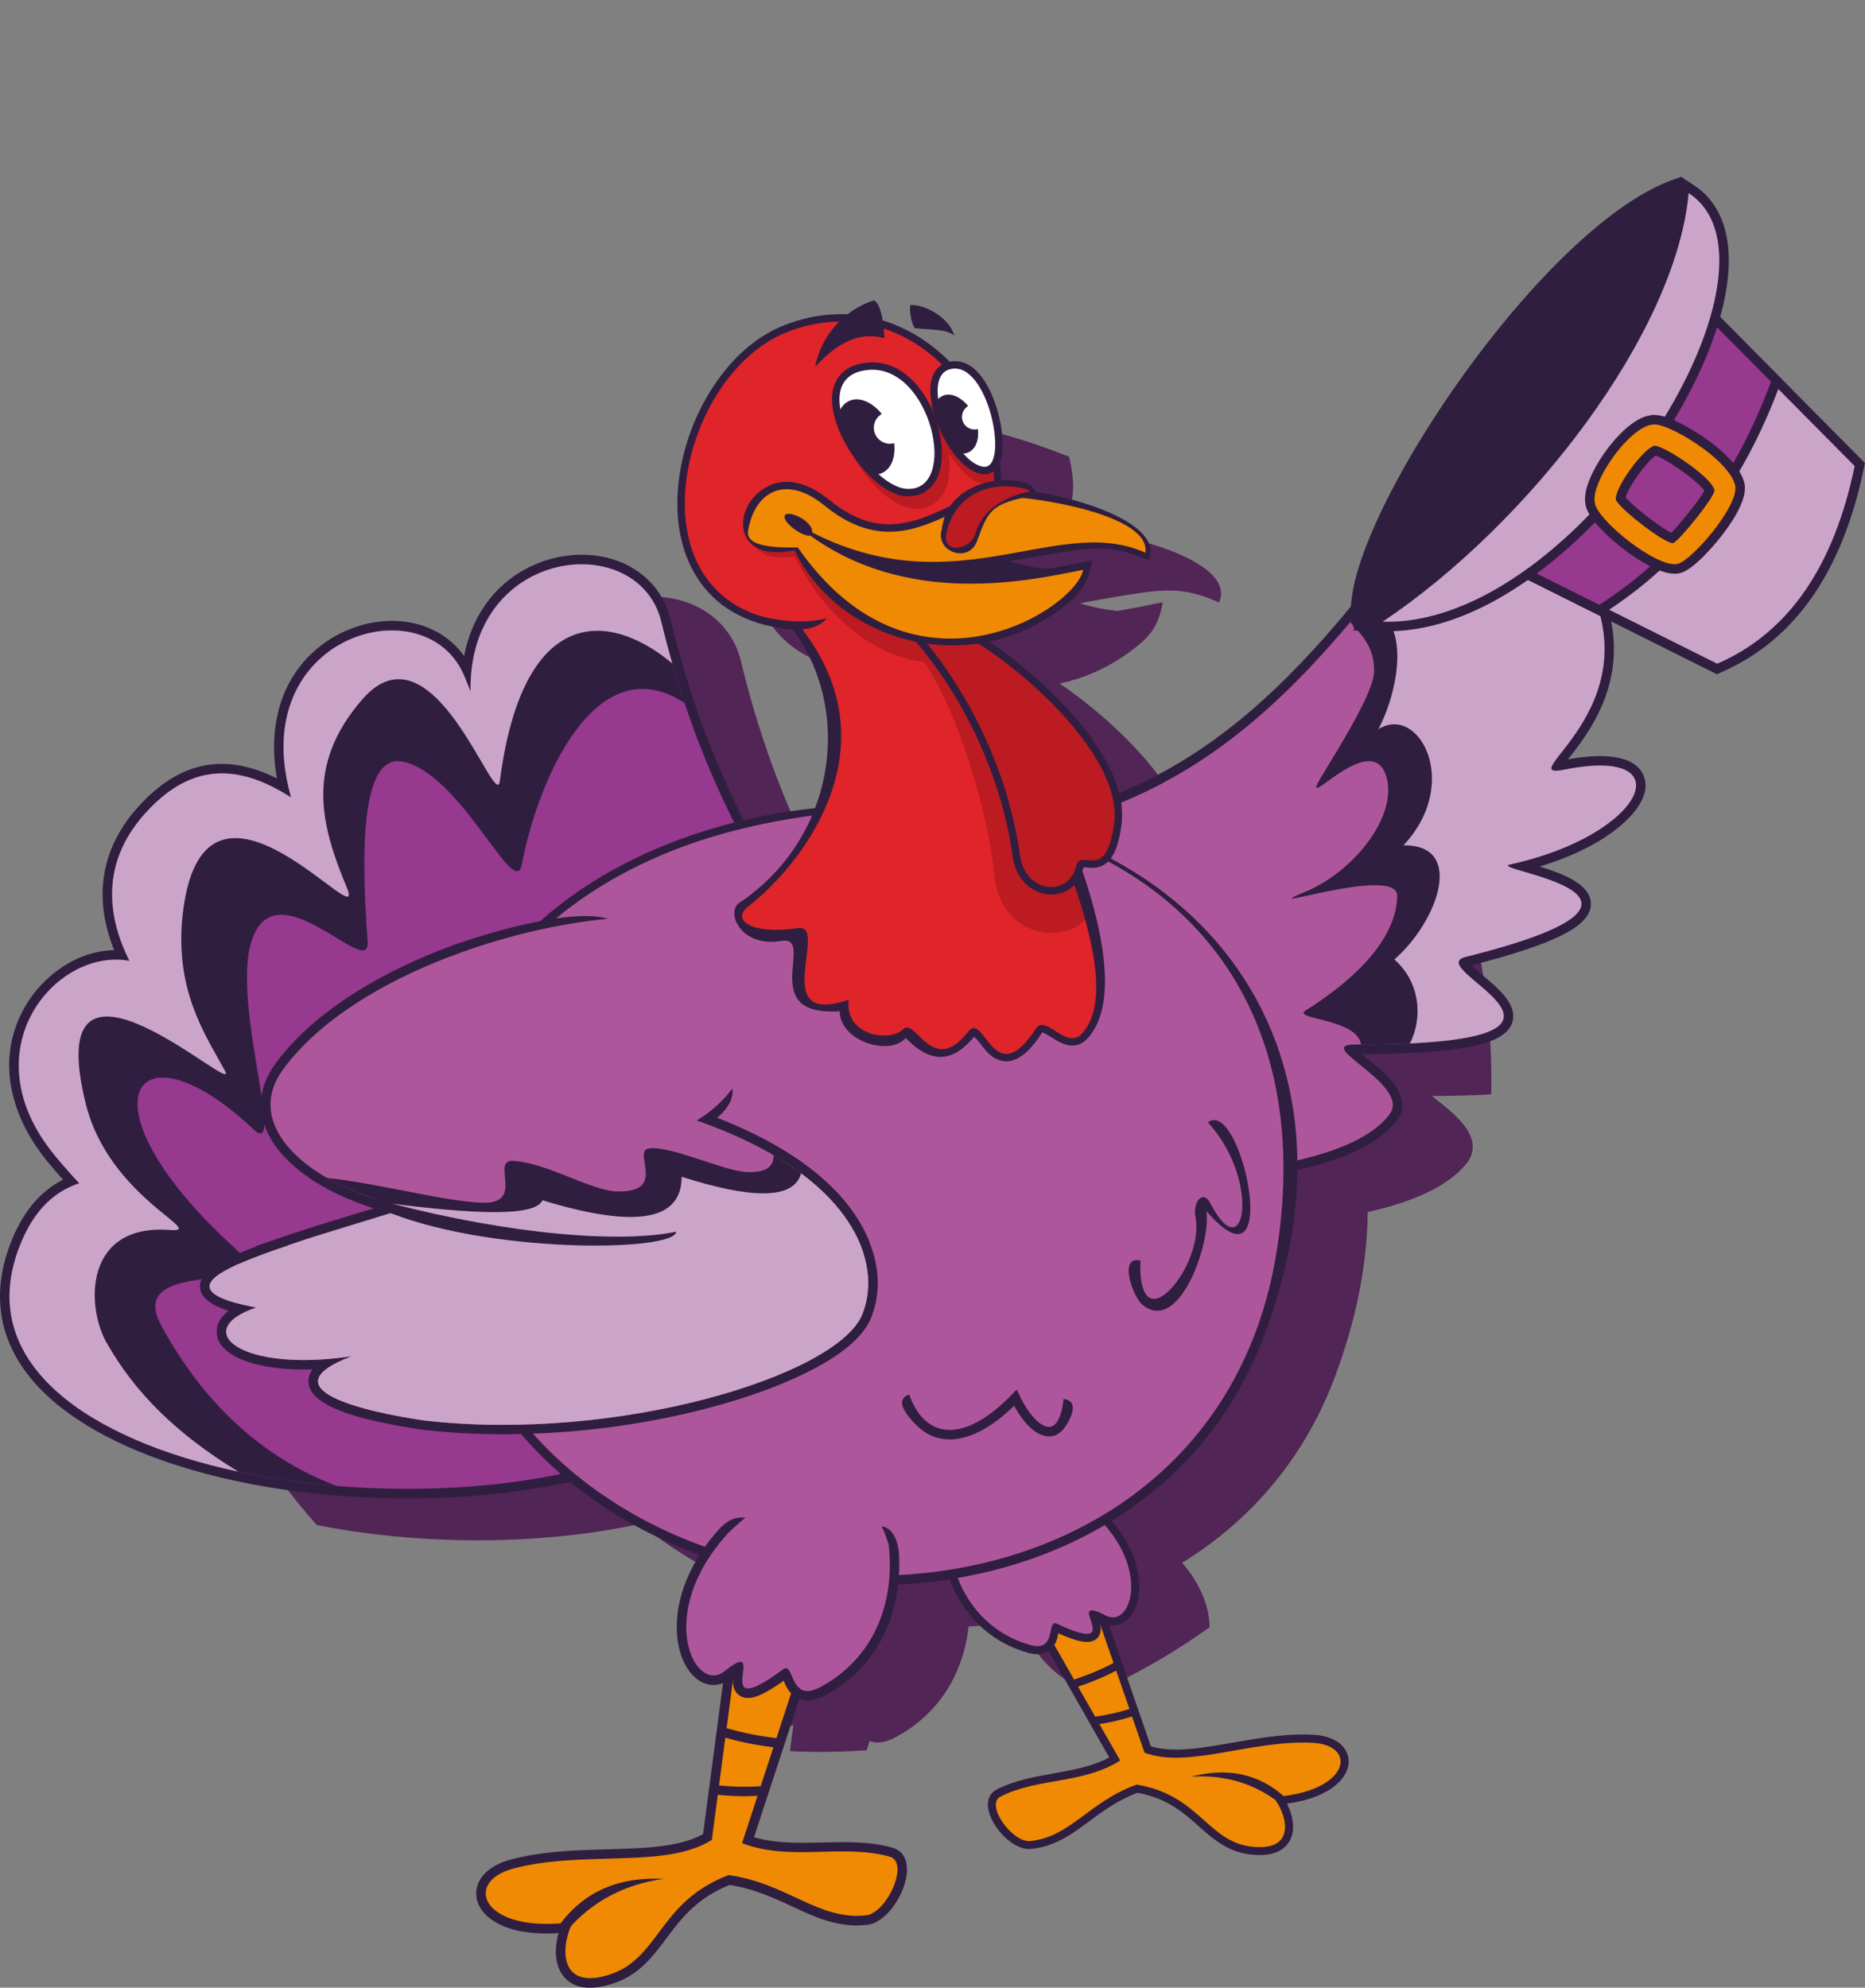 <?xml version="1.0" encoding="UTF-8"?>
<svg width="1464" height="1560.4" version="1.1" viewBox="0 0 1464 1560.4" xmlns="http://www.w3.org/2000/svg">
    <rect x="0" y="0" width="1464" height="1560.4" fill="#808080" stroke="none"/>
    <style type="text/css">.st0{fill-rule:evenodd;clip-rule:evenodd;fill:#5B2867;}
        .st1{fill-rule:evenodd;clip-rule:evenodd;fill:url(#SVGID_1_);}
        .st2{fill-rule:evenodd;clip-rule:evenodd;fill:#512555;}
        .st3{fill-rule:evenodd;clip-rule:evenodd;fill:#301E40;}
        .st4{fill-rule:evenodd;clip-rule:evenodd;fill:#AE569C;}
        .st5{fill-rule:evenodd;clip-rule:evenodd;fill:#CBA5C9;}
        .st6{fill-rule:evenodd;clip-rule:evenodd;fill:#97398F;}
        .st7{fill-rule:evenodd;clip-rule:evenodd;fill:#F08A03;}
        .st8{fill-rule:evenodd;clip-rule:evenodd;fill:#DF252A;}
        .st9{fill-rule:evenodd;clip-rule:evenodd;fill:#BC1B21;}
        .st10{fill-rule:evenodd;clip-rule:evenodd;fill:#FFFFFF;}
    </style>
    <g transform="translate(-268.01 -219.8)">
        <linearGradient id="SVGID_1_" x1="911.58" x2="911.58" y1="1595.1" y2="540.81"
                        gradientTransform="translate(675.23 255.77)" gradientUnits="userSpaceOnUse">
            <stop stop-color="#FF323F" offset="0"/>
            <stop stop-color="#FFA400" offset="1"/>
        </linearGradient>
        <path class="st2"
              d="m911.58 540.81c69.14 0 135.15 13.33 195.65 37.53 2.51 10.19 5.14 27.01 0.97 37.49 0.63 4.61 1.01 9.24 1.12 13.89 13.74-0.87 25.5 2.87 26.89 9.25l0.6 0.08c32.28 4.51 100.81 24.63 88.15 53.71-28.95-13.11-44.96-10.25-76.37-5.22-11.02 1.76-21.95 3.87-32.92 5.81 8.4 2.76 18.81 4.92 29.39 6.08 11.82-2 23.67-4.38 35.7-6.85-3.53 20.32-11.08 28.41-28.23 40.57-16.75 11.87-34.7 19.42-52.83 23.22 17.62 11.82 34.63 26 48.96 39.92 19.64 19.09 45.37 48.88 53.14 79.01 24.35-10.1 48-23.04 71.02-39.29 26.9-18.98 51.36-41.26 74.11-65.3 57.89 84.62 91.77 186.97 91.77 297.24 0 3.65-0.06 7.28-0.14 10.9-15.42 0.96-30.94 1.28-46.39 1.33 4.93 4.13 10.97 8.82 13.06 10.65 8.48 7.4 19.55 18.28 18.81 30.51-0.24 3.89-1.65 7.47-3.96 10.58-14.2 19.09-43.32 31.46-78.43 39.36-0.43 40.68-8.78 84.59-26.4 131.04-19.84 52.3-52.71 95.94-96.5 128.79-7.37 5.53-14.97 10.69-22.76 15.49 10.38 12.02 18.21 26.19 20.78 41.88 0.47 2.83 0.75 5.76 0.81 8.72-28.24 20.17-58.56 37.61-90.56 51.96-28.7-9.21-48.25-30.19-58.21-56.67-13.42 2.09-26.94 3.46-40.46 4.14-4.17 36.81-23.21 69.2-58.39 87.48-6.16 3.2-13.04 4.89-19.26 2.4l-2.38 7.26c-12.14 0.83-24.38 1.3-36.74 1.3-7.87 0-15.69-0.21-23.47-0.55l2.71-20.52c-2.59 1.04-5.36 1.57-8.24 1.44-8.71-0.39-15.58-6.41-20-13.5-5.27-8.48-7.59-19-7.98-28.88-0.83-21.24 6.56-41.82 17.88-59.79-36.9-13.46-71.61-32.58-101.74-57.28-46.26 10.12-95.04 13.6-138.71 12.9-37.51-0.61-77.08-4.29-115.44-11.94-82.21-92.96-132.13-215.16-132.13-349.02 0-21.83 1.35-43.34 3.93-64.48 7.84-3.01 16.11-4.75 24.55-4.9-15.84-39.43-11.65-78.44 18.55-112.14 33.39-37.26 69.45-42.56 109.23-22.67-6.89-38.89 1.56-78.64 34.37-104.16 25.63-19.93 63.52-26.81 92.55-10.1 8.07 4.65 14.78 10.81 19.99 18.16 5.73-29.15 21.81-54.66 50.01-69.17 27.63-14.22 64.09-14.75 89.33 4.96 11.66 9.1 19.36 21.48 22.8 35.83 13.18 55.11 32.25 107.62 57.32 157.36 18.66-4.38 37.47-7.54 56.05-9.53 17.78-46.77 12.16-100.1-17.36-140.29-30.29-2.25-58-13.96-75-40.32-22.12-34.3-18.39-81.23-4.25-117.79 6.45-16.7 15.87-33.37 27.93-47.59 5.67-0.16 11.38-0.29 17.12-0.29z"/>
        <path class="st3"
              d="m1498.8 815.88c18.24-3.29 52.11-6.72 59.65 13.47 6.26 16.73-11.81 34.1-23.72 42.95-16.67 12.39-37.36 21.46-58.05 27.75 2.71 0.85 5.42 1.73 8.11 2.67 11.03 3.86 29.93 11.08 31.9 24.39 1.9 12.82-12.24 21.54-21.88 26.46-9.29 4.74-19.44 8.49-29.32 11.79-13.96 4.66-28.24 8.6-42.52 12.21 4.25 4.23 12.01 10.47 14.24 12.4 8.01 6.93 19.78 17.48 18.59 29.16-1.44 14.15-19.68 19.32-31.14 21.8-11.96 2.58-24.59 3.84-36.78 4.7-16.95 1.2-34.04 1.58-51.05 1.63 4.93 4.14 10.97 8.83 13.06 10.65 8.48 7.41 19.55 18.28 18.81 30.52-0.24 3.88-1.65 7.46-3.96 10.58-44.53 59.89-235.88 53.63-298.35 51.07l-4.88-0.21-1.77-4.56c-34.15-88.17-68.39-176.2-105.78-263.07l-4.66-10.84 11.78 0.43c93.9 3.4 178.8-13.97 256.39-68.72 58.63-41.37 105.7-98.43 148.71-155.23l2.24-2.95 3.7-0.01c25.09-0.05 47.67 4.96 71.86 10.76 22.95 5.51 44.54 10.39 68.33 10.35l4.48-0.01 2.11 3.94c18.49 34.52 21.83 70.39 5.49 106.31-5.32 11.68-12.19 22.24-19.92 32.44-1.01 1.38-3.36 4.23-5.67 7.17z"/>
        <path class="st4"
              d="m960.88 879.29c209.12 7.56 308.56-91.19 411.33-226.91 51.79-0.1 88.42 21.21 140.2 21.11 55.11 102.87-61.32 159.49-15.78 150.4 93.29-18.62 62.88 51.43-43.43 74.57-19.7 4.29 158.92 24.17-34.87 72.59-36.78 9.19 137.67 68.99-86.89 68.75-33.61-0.04 44.65 31.51 27.38 54.75-18.98 25.53-84 56.62-292.06 48.06-33.51-86.51-67.02-173.02-105.88-263.32z"/>
        <path class="st3"
              d="m1327.9 708.25c14.93-17.73 29.59-36.42 44.32-55.87 43.38-0.08 76.12 14.85 116.05 19.65l35.33 28.93c23.68 85.36-68.27 131.18-26.96 122.94 93.29-18.62 62.88 51.43-43.43 74.57-19.7 4.29 158.92 24.17-34.87 72.59-36.5 9.12 134.97 68.08-81.94 68.73-2.94-20.55-54.62-19.68-43.6-26.65 54.14-34.28 71.84-65.98 71.95-90.24 0.1-24.56-117.26 15.64-72.76-2.72 40.25-16.61 74.48-61.83 63.8-92.19-12.53-35.58-68.22 31.84-51.32 2.94 8.98-15.36 41.64-65.77 42.19-83.56 0.56-18.45-9.07-28.8-18.76-39.12z"/>
        <path class="st5"
              d="m1337.8 696.28c11.53-14.11 22.94-28.77 34.4-43.9 51.79-0.1 88.42 21.21 140.2 21.11 55.11 102.87-61.32 159.49-15.78 150.4 93.29-18.62 62.88 51.43-43.43 74.57-19.7 4.29 158.92 24.17-34.87 72.59-34.07 8.51 113.04 60.43-43.53 67.86 10.5-20.81 7.68-48.43-12.22-65.9 34.57-30.23 55.61-90.46 7.13-89.58 46.04-49.14 11.75-111.24-19.67-91.16 18.14-34.76 25.46-92.86-12.23-95.99zm8.1 368.01 0.38 0.33-0.84-0.17z"/>
        <path class="st3"
              d="m1331.8 714.91c118.44-34.24 283.75-257.83 256.47-356.31-111.5 31.41-286.29 301.53-256.47 356.31z"/>
        <path class="st3"
              d="m1457.9 660.54c47.61-65.78 95.22-131.55 142.83-197.32l5.15-7.12 6.19 6.24c39.02 39.36 78.04 78.72 117.06 118.08l2.82 2.84-0.81 3.92c-14.12 68.21-45.52 131.56-112.24 160.5l-3.19 1.39-3.11-1.55c-50.67-25.31-101.33-50.62-151.99-75.93l-7.87-3.93z"/>
        <path class="st5"
              d="m1464 664.91c50.67 25.31 101.33 50.62 152 75.93 56.85-24.66 91.84-77.64 107.9-155.17-39.02-39.36-78.04-78.72-117.06-118.08-47.61 65.78-95.22 131.55-142.84 197.32z"/>
        <path class="st3"
              d="m1457.9 660.54c47.61-65.78 95.22-131.55 142.83-197.32l5.15-7.12 60.95 61.48-1.67 4.47c-27.71 74.33-70 135.41-137.78 178.83l-3.57 2.29-71.08-35.51z"/>
        <path class="st6"
              d="m1464 664.91 59.42 29.69c68.41-43.83 108.7-105.1 134.81-175.16l-51.4-51.85c-47.6 65.78-95.21 131.55-142.83 197.32z"/>
        <path class="st3"
              d="m1349.2 701.67c41.21-27.66 79.38-62.22 112.66-98.97 53.22-58.78 116.87-150.86 124.26-231.99l1.12-12.39 10.4 6.82c5.04 3.31 9.51 7.36 13.25 12.09 22.88 28.9 13.77 74.74 2.69 106.5-16.04 45.95-45.21 91.49-77.01 128.11-44 50.68-112.55 105.52-183.42 103.48l-23.29-0.67z"/>
        <path class="st5"
              d="m1353.4 707.86c153.49 4.43 329.3-278.02 240.19-336.48-9.94 109.33-124.04 258.54-240.19 336.48z"/>
        <path class="st3"
              d="m1512.8 616.86-0.08-0.34-0.12-0.69-0.05-0.34c-0.22-1.48-0.32-2.99-0.29-4.49 0.29-12.53 10.01-28.77 17.4-38.67 7.41-9.92 20.77-24.45 33.59-26.47 0.28-0.04 0.56-0.08 0.83-0.12l0.28-0.25 2.98 0.07c12.03 0.28 33.43 13.82 43.16 21.1 9.83 7.36 23.38 19.35 26.65 31.69l0.09 0.27 0.2 0.86 0.03 0.22c2.45 12.99-11.22 32.14-18.85 41.78-6.27 7.92-21.71 25.7-31.56 28.15l-1.11 0.24-0.6 0.11c-12.99 2.05-32.93-11.49-42.84-19.09-9.13-7.01-27.12-22.46-29.71-34.03zm67.07 21.17c4.42-4.08 11.29-12.75 14.02-16.19 2.47-3.13 9.6-12.15 12.02-16.86-2.8-4.07-11.54-11-14.32-13.08-4.17-3.13-17.79-12.49-23.95-14.47-3.8 2.47-10.61 10.99-12.71 13.8-2.58 3.45-9.47 13.62-10.84 19.02 3.49 4.46 14.17 12.91 17.67 15.59 3.14 2.43 12.88 9.69 18.11 12.19z"/>
        <path class="st7"
              d="m1585 662.44 0.1-0.03 0.14-0.03c5.41-1.36 17.56-12.97 27.51-25.54 10.28-12.99 19.01-28 17.34-35.93l-0.02-0.12-0.03-0.14-0.06-0.16c-2.2-8.79-12.35-19.15-23.97-27.85-14.2-10.63-31.59-19.45-38.87-19.62l-0.03 0.02c-0.91-0.02-1.82 0.04-2.73 0.19-8.54 1.35-19.86 11.63-28.77 23.56-8.7 11.65-15.71 25.49-15.92 34.37-0.03 1.07 0.05 2.18 0.23 3.31l0.03 0.23 0.04 0.23 0.05 0.21c1.48 6.99 13.68 19.61 26.98 29.81 13.5 10.35 29.07 18.91 37.13 17.64l0.19-0.03 0.24-0.04zm14.72-35.97c-7.87 9.93-15.95 18.76-18.33 19.73-3.41 0.22-13.91-6.54-24.2-14.43-10.49-8.04-19.84-16.63-20.83-19.91v-0.04l0.01-0.27c0.12-5.41 5.66-15.54 12.56-24.78 6.59-8.83 13.83-16.28 17.9-17.09 4.4 0.16 17.46 7.44 29.22 16.25 8.9 6.66 16.48 13.77 17.79 18.43h-0.01l0.03 0.14c0.27 2.6-6.51 12.33-14.14 21.97z"/>
        <path class="st3"
              d="m844.21 1151.1-15.99 22.26c2.99 0.42 5.98 0.83 8.97 1.24l12.7 1.72-7.77 10.2c-5.38 7.07-10.58 17.46-14.91 25.34-4.75 8.63-10.21 19.43-16.12 27.2l-1.38 1.82-2.16 0.73c-26.34 8.92-53.32 16.3-80.64 21.85 30.24 4.46 61.11 4.56 90.81-3.31l11.94-3.16-2.76 12.04-17.79 77.79-0.77 3.35-3.05 1.59c-66.2 34.67-154.68 45.45-228.56 44.25-63.77-1.03-133.45-10.94-193.11-34.13-44.47-17.28-95.92-47.39-111.23-95.76-6.87-21.72-5.28-44 2.09-65.37 8.12-23.51 21.26-43.87 43.01-54.88-4.22-4.7-8.33-9.49-12.34-14.37-28.19-34.33-40.87-78.93-18.47-119.77 14.03-25.58 41.45-45.55 70.94-46.06-15.84-39.43-11.65-78.43 18.55-112.14 33.39-37.26 69.45-42.56 109.23-22.67-6.89-38.89 1.56-78.64 34.37-104.16 25.63-19.93 63.52-26.81 92.55-10.1 8.07 4.65 14.77 10.81 19.98 18.16 5.73-29.15 21.81-54.66 50.01-69.17 27.63-14.22 64.09-14.74 89.33 4.96 11.66 9.1 19.36 21.48 22.8 35.83 21.88 91.43 59.91 175.69 114.75 252.04 40.45 56.31 86.99 103.9 138.58 149.86l9.57 8.52-12.13 4.11c-8.42 2.85-18.54 8.57-26.53 12.68-8.76 4.51-19.32 10.41-28.56 13.55l-2.16 0.74-2.2-0.6c-17.13-4.67-34.08-10.01-50.79-16.02-4.46 3.02-8.86 6.16-13.26 9.27-8.04 5.69-17.67 13.01-26.39 17.41l-2.04 1.02-2.26-0.28c-15.66-1.97-31.3-4.5-46.81-7.58z"/>
        <path class="st6"
              d="m801.84 1345.1c-177.83 93.12-580.54 32.54-520.29-141.95 10.59-30.67 27.28-47.46 48.67-54.52-6.55-6.94-12.98-14.23-19.29-21.9-68.01-82.82 1.25-163.49 58.71-152.63-20.05-40.03-19.56-80.29 12.1-115.62 37.01-41.31 74.73-38.36 114.73-12.75-0.64-2.47-1.28-4.93-1.88-7.44-29.26-122.14 109.81-159.23 138.38-86.69 1.45 3.68 2.92 7.31 4.41 10.92-1.87-114.01 132.28-127.73 149.82-54.42 50.56 211.32 173.44 332.53 255.63 405.74-12.12 4.11-42.97 22.12-55.09 26.23-17.54-4.79-35.57-10.47-53.76-17.13-13.38 8.83-32.92 23.74-42 28.32-16.57-2.1-33.66-4.88-51.02-8.46l-25.97 36.16c7.29 1.08 14.36 2.08 21.2 3-7.76 10.18-23.28 42.36-31.03 52.54-36.28 12.28-76.56 22.51-118.8 28.21 45.73 11.77 91 15.82 133.27 4.62-5.93 25.91-11.86 51.84-17.79 77.77z"/>
        <path class="st3"
              d="m532.39 1386.3c-151.83-12.55-287.63-76.62-250.84-183.15 10.59-30.67 27.28-47.46 48.67-54.52-6.55-6.94-12.98-14.23-19.29-21.9-68.01-82.82 1.25-163.49 58.71-152.63-20.05-40.03-19.56-80.29 12.1-115.62 37.01-41.31 74.73-38.36 114.73-12.75-0.64-2.47-1.28-4.93-1.88-7.44-29.26-122.14 109.81-159.23 138.38-86.69 1.45 3.68 2.92 7.31 4.41 10.92-1.87-114.01 132.28-127.73 149.82-54.42 5.3 22.16 11.41 43.32 18.17 63.55-69.05-45.44-115.13 59.47-127.7 126.78-5.45 29.19-47.26-70.67-93.05-80.63-28.43-6.18-35 47.64-28.05 141.18 2.38 32.01-73.67-62-91.7 1.53-14.14 49.82 27.77 169.97 2.19 145.89-94.58-89.05-139.6-20.18-14.48 93.45 43.41 39.43-88.19 4.22-58.13 60.26 22.75 42.38 65.09 98.98 137.94 126.19z"/>
        <path class="st5"
              d="m455.14 1375.1c-116.74-24.99-203.95-83.97-173.59-171.9 10.59-30.67 27.28-47.46 48.67-54.52-6.55-6.94-12.98-14.23-19.29-21.9-68.01-82.82 1.25-163.49 58.71-152.63-20.05-40.03-19.56-80.29 12.1-115.62 37.01-41.31 74.73-38.36 114.73-12.75-0.64-2.47-1.28-4.93-1.88-7.44-29.26-122.14 109.81-159.23 138.38-86.69 1.45 3.68 2.92 7.31 4.41 10.92-1.87-114.01 132.28-127.73 149.82-54.42 2.65 11.07 5.51 21.88 8.54 32.47-50.11-41.89-117.4-45.79-135.38 92.37-3.3 25.35-52.11-128.39-107.9-64.22-45.14 51.91-32.57 98.93-12.25 147.63 17.64 42.29-110.44-119.46-128.36 17.67-8.11 62.1 17.65 98.46 32.73 126.27 13.09 24.13-146.89-125.16-109.16 26.23 18.39 73.79 96.27 101.06 66.03 98.78-67.42-5.08-65.94 59.76-49.93 88.2 21.88 38.82 54.33 71.55 103.62 101.55z"/>
        <path class="st3"
              d="m1138.8 1599.5c-27.01 14.09-60.31 10.85-88.15 24.96-20.25 10.27 6.79 48.53 26.39 46.81 7.54-0.66 14.59-2.69 21.42-5.9 10.85-5.11 20.35-12.77 30-19.79 10.34-7.52 20.44-13.91 32.41-18.4 14.34 2.57 25.84 7.99 37.36 17.04 9.71 7.64 18.33 17 28.87 23.49 6.71 4.13 13.73 6.77 21.56 7.79 11.45 1.5 25.82 0.63 31.92-10.92 4.62-8.74 2.23-19.73-2.36-28.88 12.19-1.68 24.89-5.16 34.71-11.79 8.2-5.53 15.76-14.72 13.28-25.28-2.85-12.14-16.39-16.47-27.38-17.02-7.03-0.36-14.08-0.2-21.1 0.3-20.67 1.48-40.68 5.99-61.1 9.06-14.07 2.12-31.18 4.06-45.21-0.29-12.59-36.41-25.18-72.81-37.77-109.22l-0.43-1.25-0.9-0.97c-8.89-9.57-24.28-24.2-38.76-18.71-9.97 3.78-14.78 15.44-17.55 24.9l-0.75 2.56 1.32 2.32c20.74 36.42 41.48 72.8 62.22 109.19z"/>
        <path class="st7"
              d="m1127.7 1483.6 14.4 41.65c-7.95 4.26-16.33 7.88-25.02 11-1.97 0.71-3.96 1.39-5.96 2.05l-29.09-51.03c6.83-23.33 19.16-32.2 45.67-3.67zm16.48 47.66c-7.97 4.21-16.33 7.8-24.99 10.91-1.62 0.58-3.26 1.15-4.91 1.7l13.42 23.54c2.84-0.4 5.65-0.86 8.41-1.39 6.37-1.21 12.54-2.76 18.48-4.66zm12.45 36.02 9.83 28.42c33.78 12.91 83.49-10.2 132.04-7.74 35.67 1.8 29.29 38.66-30.93 42.56 12.41 16.27 17.17 43.43-18.11 38.81-33.56-4.4-40.78-40.73-89.19-48.58-37.3 13.29-52.32 41.54-83.8 44.31-13.88 1.22-35.43-28.63-22.99-34.93 29.43-14.92 64.46-9.67 93.88-28.25l-16.32-28.63c2.1-0.33 4.19-0.68 6.26-1.08 6.65-1.27 13.11-2.89 19.33-4.89z"/>
        <path class="st3"
              d="m1098.8 1502c5.7 2.56 12.1 5.14 17.87 6.27 5.01 0.98 10.78 0.83 13.87-3.96 2.32-3.6 1.69-7.78 0.55-11.64 0.85 0.41 1.58 0.79 2.04 1.02 3.85 1.97 8.16 2.71 12.39 1.64 7.12-1.79 11.79-7.92 14.23-14.53 2.92-7.89 3.06-16.97 1.72-25.19-3.82-23.31-19.25-43.27-37.41-57.81-8.26-6.61-18.53-12.86-31.33-0.2-36.26-13.79-54.08-10.58-62.78 19.45-21.72-9.58-24.24 7.86-22.66 18.38 5.81 38.6 28.66 70.72 67.54 81.8 7.01 2 14.55 1.87 19.54-4.2 1.67-2.04 2.75-4.41 3.51-6.92 0.31-1.02 0.6-2.6 0.92-4.11z"/>
        <path class="st4"
              d="m1115.5 1399.1c58.63 42.85 42.47 100.19 20.5 88.91-35.93-18.44 19.58 33.38-38.38 6.46-8.44-3.92 0.54 22.8-21.08 16.64-34.06-9.7-59.5-38.74-63.84-83.07 3.47-50.64 51.99-62.22 102.8-28.94z"/>
        <path class="st3"
              d="m1272.9 1635.6c-19.83-15.62-43.12-22.75-69.99-21.08 28.09-7.25 53.52-3.02 75.19 17.47-1.73 1.2-3.47 2.41-5.2 3.61z"/>
        <path class="st3"
              d="m859.9 1662.1c34.74 9.96 72.67-1.72 108.4 8.07 25.99 7.12 3.65 58.02-19.55 60.68-8.92 1.02-17.6 0.34-26.3-1.77-13.83-3.35-26.69-10.01-39.57-15.87-13.81-6.29-27.07-11.32-42.05-13.69-16.05 6.39-28.14 15.43-39.38 28.7-9.48 11.18-17.27 24.12-27.98 34.17-6.81 6.4-14.35 11.13-23.2 14.18-12.95 4.47-29.86 6.87-39.71-5.1-7.45-9.05-7.28-22.41-4.13-34.12-14.56 0.95-30.16-0.09-43.14-5.46-10.84-4.49-21.82-13.36-21.44-26.23 0.43-14.78 15.14-23.03 27.78-26.29 8.09-2.08 16.32-3.57 24.6-4.66 24.38-3.19 48.71-2.71 73.18-3.99 16.86-0.88 37.21-2.69 52.49-11.08 5.98-45.31 11.96-90.62 17.95-135.93l0.21-1.56 0.82-1.35c8.06-13.23 22.47-33.89 40.61-30.95 12.48 2.03 20.84 14.43 26.32 24.76l1.49 2.8-0.99 3.01c-15.48 47.23-30.95 94.46-46.41 141.68z"/>
        <path class="st7"
              d="m845.23 1524.6-6.84 51.84c10.26 3.06 20.85 5.28 31.7 6.84 2.46 0.35 4.94 0.67 7.42 0.97l21.69-66.23c-13.5-25.5-29.94-32.88-53.97 6.58zm-7.84 59.32c10.27 3 20.83 5.19 31.64 6.74 2.03 0.29 4.07 0.56 6.11 0.81l-10.01 30.56c-3.4 0.21-6.77 0.33-10.1 0.38-7.69 0.11-15.23-0.22-22.59-1.03zm-5.91 44.83-4.67 35.38c-36.2 23.03-99.48 7.98-155.32 22.38-41.04 10.58-24.86 51.9 46.07 42.12-10.56 21.86-9.64 54.56 30.27 40.8 37.98-13.08 37.73-57.04 92.14-77.66 46.51 6.58 70.69 35.86 107.93 31.59 16.43-1.88 34.38-41.7 18.43-46.07-37.75-10.34-77.22 4.07-115.83-10.53l12.16-37.16c-2.52 0.12-5.03 0.2-7.53 0.24-8.05 0.11-15.94-0.23-23.65-1.09z"/>
        <path class="st3"
              d="m1260 1269.4c-19.84 52.29-52.7 95.94-96.49 128.79-68.36 51.28-156.08 71-239.29 64.97-132.24-9.59-264.76-85.45-304.19-224.29-24.92-87.74-21.08-178.41 33.39-253.33 62.23-85.6 171.68-125.85 271.44-132.86 250.3-17.61 431.92 161.55 335.14 416.72z"/>
        <path class="st4"
              d="m1270.5 1200.1c-27.5 179.19-177.96 260.57-327.83 256.55-138.4-3.71-276.34-80.2-315.84-219.85-57.82-204.44 65.04-326.13 218.6-365.2 232.87-59.26 467.47 52.17 425.07 328.5z"/>
        <path class="st3"
              d="m957.02 655.24c-2.04 6.04-3.01 12.75 0.42 18.49 5.23 8.73 21.18 15.08 30.1 19.5 7.39 3.67 14.84 7.79 20.9 13.47 50.31 47.62 167.99 273.55 112.33 329.21-2.66 2.65-5.91 4.34-9.69 4.65-5.64 0.47-10.87-2.24-15.53-5.1-1.49-0.91-7.32-4.82-9.36-5.21-0.03 0.04-0.05 0.07-0.06 0.09-6.73 10.38-18.71 26.4-33.22 21.83-10.37-3.27-13.25-12.09-20.2-18.46-15.9 18.93-32.63 22.74-53.7 0.92-12.27 14.56-51.7 2.86-51.84-21.02-66.17 4.81-17.91-59.87-45.91-55.15-32.05 5.4-43.61-22.73-33.02-29.81 75.23-50.36 89.96-149.75 42.21-214.75-30.29-2.25-58-13.96-74.99-40.32-22.12-34.3-18.39-81.23-4.26-117.79 13.02-33.71 38.09-67.29 72.69-80.79 34.26-13.37 70.19-11.18 102.07 7.32 48.78 28.3 78.61 90.08 64.66 145.62l-0.09 0.36c-0.05 0.12-0.09 0.23-0.14 0.35-6.07 15.46-36.5 18.32-50.63 19.9-6.09 0.69-38.2 3.22-42.74 6.69z"/>
        <path class="st8"
              d="m893.38 708.27c78.78 95.19 5.75 189-38.12 223.24-14.01 10.93 3.95 22.2 38.8 16.88 25.93-3.96-24.19 78.62 40.27 56.14-3.75 28.52 32.33 33.73 42.76 23.17 9.49-9.61 22.92 38.04 50.8 2.05 12.99-16.77 20.18 48.62 53.37-2.57 7.34-11.33 23.55 16.47 35.4 4.62 52.48-52.46-84.72-289.81-112.19-320.85-21.38-20.06-65.78-20.81-52.77-58.11 4.35-12.46 84.9-4.94 93.29-26.31 20.97-83.47-62.41-183.78-158.98-146.09-89.02 34.74-126.93 220.24 7.37 227.83z"/>
        <path class="st9"
              d="m1048.2 598.26c-0.41-31.42-13.61-62.79-35.03-86.37-2.52 0.76-4.84 2.03-6.84 3.9-6.22 5.82-7.31 15.16-6.11 24.68-6.49-10.36-15.47-19.43-26.87-23.79-5.81-2.22-11.89-3.08-18.08-2.53-9.38 0.83-18.33 4.28-23.59 12.5-10.9 17.03 0.61 43.26 10.33 58.26 8.96 13.83 26.53 33.68 44.38 34.24 5.73 0.18 11.3-1.29 15.86-4.84 10.87-8.45 12.57-24.23 10.45-39.07 6.4 10.8 15.93 22.2 27.18 24.31 2.54 0.48 5.12 0.25 7.48-0.85 0.28-0.13 0.57-0.28 0.84-0.44z"/>
        <path class="st9"
              d="m1004.5 710.95c-21.38-20.06-65.78-20.81-52.77-58.11 0.38-1.09 1.36-2.03 2.8-2.84l-99.15-12.54c1.9 12.88 12.33 22.82 36.18 19.24 27.5 52.64 65.24 77.96 101.97 82.94 25.8 37.98 49.98 115.59 55.08 167.48 4.65 47.39 52.71 54.6 71.25 34.71-18.64-66.75-69.31-178.87-115.36-230.88z"/>
        <path class="st3"
              d="m1118.6 900.62c-0.12 0.3-0.23 0.68-0.28 0.88-2.33 9.29-8.56 16.78-17.92 19.49-8.09 2.33-16.75 0.5-23.55-4.34-8.14-5.79-12.6-14.93-13.93-24.67-8.9-64.88-40.99-131.72-85.71-179.49l-11.74-12.54 16.95 2.82c12.31 2.05 24.63 4.11 36.94 6.16l0.91 0.15 0.82 0.42c25.56 13.28 51.71 33.85 72.31 53.87 25.1 24.4 60.13 66.26 54.94 103.97-1.45 10.53-4.48 27.47-15.58 32.31-3.32 1.45-6.6 1.58-10.14 1.26-0.76-0.04-2.98-0.34-4.02-0.29z"/>
        <path class="st9"
              d="m981.45 708.52c45.32 48.41 78.13 116.31 87.23 182.68 4.09 29.81 37.9 33.17 44 8.89 4-15.92 23.34 14.12 29.89-33.53 7.35-53.46-75.43-126.57-124.18-151.89-12.32-2.05-24.63-4.1-36.94-6.15z"/>
        <path class="st3"
              d="m1119 666.7c-27.22 3.44-68.56-5.5-75.94-15.91-38.82 3.76-77.14 14.2-166.77-32.84 48.89 77.89 168.48 85.68 242.71 48.75z"/>
        <path class="st3"
              d="m967.87 664.28c15.61 4.29 31.91 6.76 48.77 7.6 37.57 1.87 72.35-4.7 108.84-12.21-3.53 20.32-11.08 28.41-28.23 40.56-74.74 52.99-173.34 19.96-205.46-48.42-50.44 10.6-49.71-36.7-20.02-50.75 16.45-7.79 34.2 0.54 47.16 11.1 23.3 18.98 45.14 24.28 73.49 14.19 20.4-7.27 43.23-22.79 65.07-22.43 7.89 0.13 16.22 1.13 24.03 2.22 32.28 4.51 100.8 24.64 88.15 53.71-28.95-13.11-44.96-10.25-76.37-5.22-19.71 3.16-39.13 7.39-58.98 9.85-23.55 2.92-45.4 2.98-66.45-0.2z"/>
        <path class="st7"
              d="m855.23 636.42c5.21-30.89 29.57-44.55 60.02-19.75 61.79 50.33 101.82-7.6 142.15-6.94 24.21 0.4 114.26 14.22 109.73 43.96-71.76-32.48-155.04 48.78-277.01-24.46 79.59 69.03 180.97 47.56 228.16 37.85-5.22 30.06-132.95 113.72-224.04-17.57-25.15 0.62-40.79-2.53-39.01-13.09z"/>
        <path class="st3"
              d="m949.13 504.4c6.19-0.54 12.28 0.31 18.09 2.53 15.23 5.83 26.16 20.07 32.57 34.57 7.6 17.18 13.76 49.52-3.67 63.06-4.57 3.55-10.14 5.02-15.87 4.84-17.85-0.56-35.42-20.41-44.37-34.24-9.72-15.01-21.23-41.23-10.33-58.27 5.25-8.21 14.2-11.66 23.58-12.49z"/>
        <path class="st10" d="m949.65 510.2c49.1-4.33 71.48 94.66 30.79 93.39-32.26-1.02-83.41-88.75-30.79-93.39z"/>
        <path class="st3"
              d="m956.27 592.23c-13.53-12.05-25.85-31.65-29.64-48.7 1.58-4.11 4.24-7.29 7.89-8.97 7.88-3.64 18.08 0.79 25.64 10.16-3.7 2.2-6.19 6.23-6.19 10.84 0 6.96 5.65 12.6 12.6 12.6 1.16 0 2.27-0.16 3.33-0.45 1.26 10.69-2.08 19.98-9.35 23.33-1.36 0.64-2.8 1.02-4.28 1.19z"/>
        <path class="st3"
              d="m1016.5 503.36c18.84-1.07 29.82 22.84 34.25 37.77 3.47 11.68 9.69 43.07-4.94 49.88-2.36 1.1-4.94 1.33-7.48 0.85-14.56-2.73-26.25-21.03-31.98-33.44-6-13-13.98-38.69-1.56-50.31 3.23-3.04 7.32-4.5 11.71-4.75z"/>
        <path class="st10" d="m1016.8 509.17c28.49-1.61 43.66 80.92 22.58 76.97-24.55-4.61-52-75.3-22.58-76.97z"/>
        <path class="st3"
              d="m1022.7 575.86c-9.32-10.57-17.08-27.26-19.42-41.31 1.19-1.74 2.73-3.1 4.59-3.96 6.18-2.85 14.19 0.62 20.11 7.97-2.9 1.73-4.85 4.89-4.85 8.51 0 5.46 4.43 9.88 9.89 9.88 0.9 0 1.78-0.12 2.61-0.35 0.99 8.39-1.63 15.67-7.33 18.3-1.75 0.81-3.65 1.11-5.6 0.96z"/>
        <path class="st3"
              d="m907.83 507.89c4.84-25.27 23.31-44.92 46.19-52.34 5.82 2.74 8.04 19.84 8.21 29.76-16.25-4.49-33.77-0.17-54.4 22.58z"/>
        <path class="st3"
              d="m982.87 459.14c-1.56 3.17 0.66 15.05 3.21 18.22 10.13 1.53 24.68 0.26 31.04 5.9-3.45-12.73-20.7-24.08-34.25-24.12z"/>
        <path class="st3"
              d="m1007.4 634.88c5.41-46.52 77.12-44.27 73.54-26.25-35.71 6.15-37.27 12.38-46.04 36.09-6.56 17.74-33.35 8.24-27.5-9.84z"/>
        <path class="st9"
              d="m1011.2 636.68c-5.27 19.22 18.94 15.06 22.58 2.05 6.58-23.53 31.9-31.21 42.85-33.1-0.43-3.28-52.51-16.07-65.43 31.05z"/>
        <path class="st3" d="m883.82 625.66c-0.3-7.33 23.52 2.71 21.68 12.83-1.2 6.58-21.39-6.14-21.68-12.83z"/>
        <path class="st3"
              d="m867.01 704.18c16.68 3.4 33.35 5.17 50.03 1.03-7.55 8.42-19.22 10.23-33.61 7.7-5.47-2.91-10.94-5.82-16.42-8.73z"/>
        <path class="st3"
              d="m561.33 1168.4c-19.56-6.28-38.8-15.06-54.83-26.92-16.91-12.5-32.55-30.48-33.52-52.5-0.55-12.48 3.83-24.06 11.14-34.03 30.26-41.31 81.74-70.39 128.54-88.97 40.93-16.25 130.34-40.61 142.04-17.73 54.4 35.07 66.76 66.75 74.73 111.45 24.42 12.68 10.33 30.39 1.47 37.56 40.67 15.81 83.84 39.99 108.22 75.98 16.05 23.69 23.86 53.93 12.6 81.3-13.25 32.23-75.85 55.12-106.29 64.5-61.06 18.81-129.84 27.77-193.66 26.58-17.2-0.32-34.4-1.4-51.5-3.36-0.07-0.01-0.14-0.02-0.22-0.03-9.95-1.44-19.89-3.16-29.73-5.22-15.16-3.18-58.26-11.94-60.09-31.58-0.37-3.98 0.88-7.54 3.13-10.68-14.52 0.47-29.19-0.42-42.53-3.53-12.29-2.87-31.98-10.05-32.7-25.27-0.34-7.18 3.72-12.82 9.3-17.16-11.19-3.52-22.02-9.21-22.42-18.7-0.5-12.05 16.14-19.94 25.28-24.09 6.12-2.78 12.39-5.25 18.69-7.61-0.21-0.06-0.42-0.11-0.63-0.17l23.07-7.89c2.43-0.83 4.87-1.66 7.32-2.47 16.65-5.54 33.44-10.66 50.23-15.76 4.09-1.22 8.22-2.45 12.36-3.7z"/>
        <path class="st4"
              d="m771.79 939.75c-81.63 0.12-224.84 42.14-281.65 119.67-31.39 42.83 16.21 90.28 97.28 108.37-17.46 6.39-56.64 17.05-93.56 29.67l0.32 0.09c-6.9 2.3-13.55 4.59-19.76 6.85-7.37 2.76-14.45 5.59-21.02 8.46-27.36 12.52-33.29 24.13 15.77 33.38-52.51 17.62-12.87 51.48 75.03 38.17-68.02 25.84 10.75 43.83 56.94 50.5 151.88 17.42 323.95-35.15 343.69-83.15 16.01-38.92-4.39-108.36-129.88-152.38 15.61-9.33 27.08-21.72 34.53-35.5-27.44-64.64-38.53-95.28-77.69-124.13z"/>
        <path class="st3"
              d="m524.73 1144.5c17.07 9.79 38.37 17.86 62.68 23.29-13.6 4.98-40.39 12.54-69.02 21.62l24.63 24.63 394.89-28.48c-11.1-19.82-30.93-40.32-62.69-58.89 0.17 7.1-3.36 13.71-20.36 13.27-18.04-0.47-58.93-20.47-76.89-18.68-14.92 1.48 14.9 34.49-25.04 33.89-20.69-0.31-53.73-21.92-81.58-24.03-19.52-1.47 10.35 34.42-25.61 32.84-30.3-1.33-81.09-15.28-121.01-19.46z"/>
        <path class="st5"
              d="m574.13 1164.5c4.32 1.19 8.75 2.3 13.29 3.31-17.46 6.39-56.64 17.05-93.56 29.67l0.32 0.09c-6.9 2.3-13.55 4.59-19.76 6.85-7.37 2.76-14.45 5.59-21.02 8.46-27.36 12.52-33.29 24.13 15.77 33.38-52.51 17.62-12.87 51.48 75.03 38.17-68.02 25.84 10.75 43.83 56.94 50.5 151.88 17.42 323.95-35.15 343.69-83.15 11.54-28.07 4.14-72.03-47.99-110.88-5.88 21.31-40.22 19.72-93.74 2.71-0.03 32.61-31.99 41.99-109.25 18.43-5.94 13.34-55.32 10.67-119.72 2.46z"/>
        <path class="st3"
              d="m559.97 1160.4c85.45 24.05 184.94 37.25 238.9 26.32-1.28 15.98-150.42 17.7-231.99-17.77-2.08-3.62-4.82-4.93-6.91-8.55z"/>
        <path class="st3"
              d="m1215 1170.5c3.82 25.17-21.43 97.11-50.08 73.66-7.83-6.4-19.17-39.03-1.64-34.78-0.74 16.07 1.91 25.03 6.15 28.5 12.59 10.3 42.78-33.01 36.96-62.93-2.23-11.47 6.03-21.71 11.71-10.64 27.32 53.28 39.89-18.1-1.92-63.41 26.62-20.46 59.85 140.34-1.18 69.6z"/>
        <path class="st3"
              d="m981.71 1314.5c3.02 8.48 7.03 15.07 11.86 19.69 4.3 4.13 9.29 6.71 14.81 7.68 5.62 0.98 11.85 0.31 18.53-2.07 10.9-3.88 22.94-12.25 35.48-25.32 4.45-4.63 3.26-4.82 6.04 0.98 5.35 11.18 11.37 18.83 17 22.41 2.42 1.54 4.67 2.25 6.64 2.07 1.78-0.17 3.48-1.15 4.98-3 2.84-3.49 4.92-9.7 5.79-18.91 13.38 1.26 5.21 17.18-0.02 23.6-2.83 3.49-6.27 5.36-10.08 5.71-3.64 0.34-7.47-0.76-11.31-3.2-5.86-3.73-11.93-10.81-17.33-20.8-12.09 11.85-23.84 19.62-34.71 23.49-7.91 2.82-15.41 3.59-22.29 2.39-6.98-1.22-13.27-4.46-18.68-9.66-7.15-6.86-19.56-20.53-6.71-25.06z"/>
        <path class="st3"
              d="m883.18 1539.2c-6.02 4.32-12.84 8.85-19.29 11.53-5.59 2.33-12.33 3.52-17.06-1.31-3.56-3.63-3.8-8.64-3.4-13.4-0.89 0.68-1.65 1.29-2.13 1.68-4 3.2-8.84 5.08-14 4.85-8.71-0.39-15.59-6.41-20-13.5-5.28-8.48-7.6-19-7.98-28.88-1.1-28.01 12.09-54.87 29.75-76.09 8.03-9.65 18.48-19.35 36.37-7.68 38.88-24.65 60.36-25.15 77.6 7.7 22.97-16.29 30.05 3.37 30.71 15.98 2.42 46.25-16.51 89.02-59.08 111.14-7.67 3.98-16.47 5.63-23.71-0.24-2.43-1.96-4.25-4.47-5.73-7.2-0.61-1.15-1.33-2.91-2.05-4.58z"/>
        <path class="st4"
              d="m839.33 1423.6c-57.97 63.74-25.56 126.55-2.71 108.23 37.39-29.98-14.82 43.45 46.15-1.61 8.87-6.56 4.79 26.63 28.46 14.33 37.29-19.37 59.96-59.17 54.47-111.74-16.06-58.04-75.22-59.98-126.37-9.21z"/>
        <path class="st3"
              d="m712.61 1735.9c19.34-22.88 44.72-36.69 76.34-41.14-34.37-1.75-62.93 9.21-83.25 38.17 2.3 0.99 4.61 1.98 6.91 2.97z"/>
    </g>
</svg>
